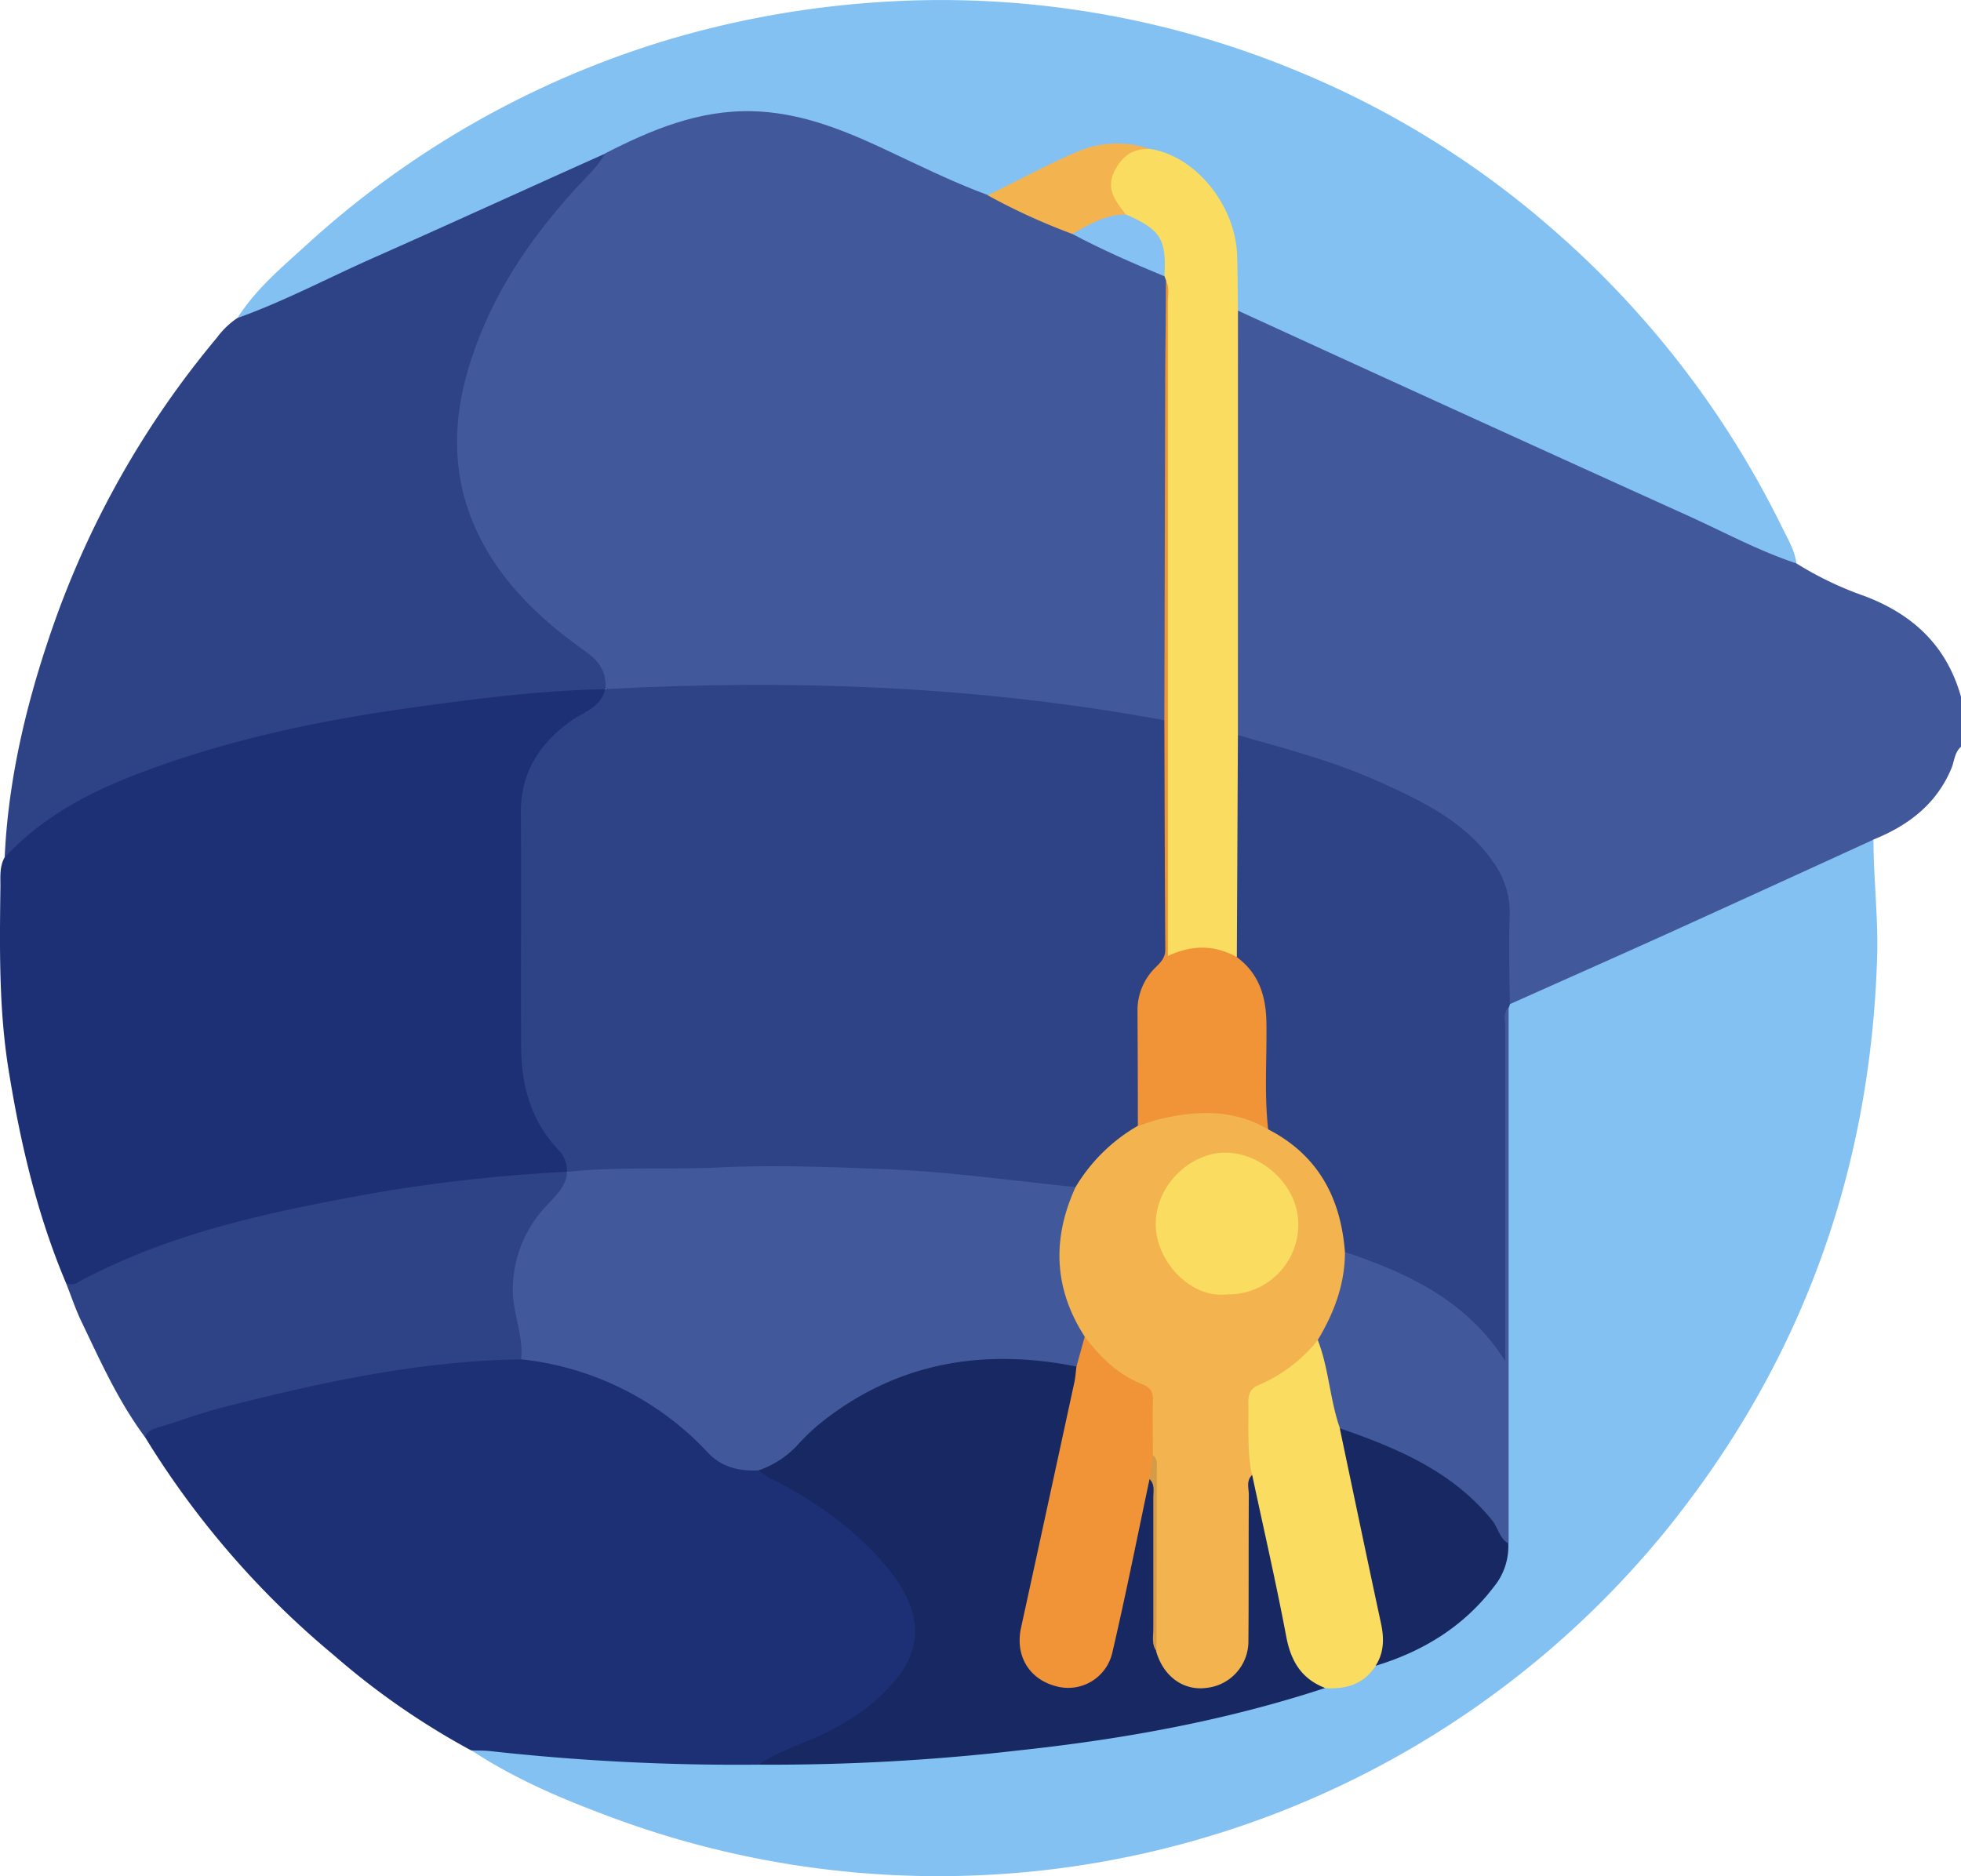 <svg xmlns="http://www.w3.org/2000/svg" viewBox="0 0 383.15 366.66"><defs><style>.cls-1{fill:#41599a;}.cls-2{fill:#84c1f3;}.cls-3{fill:#1e3075;}.cls-4{fill:#2e4386;}.cls-5{fill:#f9dc60;}.cls-6{fill:#172862;}.cls-7{fill:#f3b44f;}.cls-8{fill:#f09437;}.cls-9{fill:#85c1f2;}.cls-10{fill:#d49c49;}</style></defs><g id="Слой_2" data-name="Слой 2"><g id="Слой_1-2" data-name="Слой 1"><path class="cls-1" d="M351,110.1a66.45,66.45,0,0,0,13.34,6.39c9.53,3.62,16.05,9.79,18.82,19.71v9.72c-1.3,1.13-1.3,2.85-1.9,4.28-2.95,7-8.46,11.15-15.26,13.88-1.22,1.71-3.1,2.45-4.9,3.28-15.55,7.21-31.2,14.21-46.79,21.36-5,2.27-10,4.44-14.9,6.85-1.52.74-3.09,1.83-4.85.47-1.39-3.87-1-7.94-.59-11.8,1.2-11.28-4-18.66-13.15-24.31C270,153.22,258.12,149.32,246,146c-2-.55-4.28-.73-5.09-3.21a18.18,18.18,0,0,1-.37-4.82q0-35.79,0-71.58a17.83,17.83,0,0,1,.32-4.44c.83-2.49,2.49-1.42,3.91-.81q11.13,4.8,22.12,9.91C289,81.24,311.22,91.2,333.36,101.37c5.08,2.33,10.18,4.63,15.26,7A6.87,6.87,0,0,1,351,110.1Z"/><path class="cls-2" d="M295,196.23c10.33-4.62,20.67-9.2,31-13.87q20-9.09,40.05-18.28c0,7.59.94,15.14.72,22.75-1.25,42.1-14.84,79.62-41.38,112.38a183.29,183.29,0,0,1-207.12,55.47c-9.08-3.4-18-7.25-26.16-12.63,1.17-1.3,2.68-1.08,4.16-.93a511.88,511.88,0,0,0,51.64,2.68c11.45.36,22.84-.63,34.26-1.29a386.9,386.9,0,0,0,42.94-5.26,286.73,286.73,0,0,0,33-8.06,14.26,14.26,0,0,0,10.37-4.08,61.44,61.44,0,0,0,17.43-9.77c4.75-3.92,8.25-8.58,8-15.19-.29-33.52.15-67,0-100.52a7.55,7.55,0,0,1,.27-2.22A2.56,2.56,0,0,1,295,196.23Z"/><path class="cls-3" d="M12.88,250.68c-5.72-13.55-9-27.74-11.3-42.22C-.24,196.73-.06,184.92.08,173.11c0-1.86-.16-3.76.78-5.49,2.87-5.47,7.85-8.56,13-11.39,13.8-7.58,28.79-11.76,44.05-15.09,17.68-3.86,35.63-5.86,53.63-7.37,2.28-.2,4.75-.71,6.83,1,.74,1.79-.5,2.8-1.59,3.8a36.3,36.3,0,0,1-4.25,3c-6.41,4.37-9.81,10.22-9.71,18.2.18,14.8,0,29.61.07,44.41,0,7.16,1.82,13.76,6.53,19.39,1.26,1.51,2.64,3.1,1.56,5.35-2.76,1.82-6,1.45-9,1.72C80.73,232.55,59.79,236,39.3,241.94a142.9,142.9,0,0,0-21.87,8.56C16,251.17,14.47,252.82,12.88,250.68Z"/><path class="cls-2" d="M351,110.1c-7.11-2.36-13.7-5.89-20.48-9q-44.37-20.08-88.64-40.4c-1.58-1.33-1.07-3.19-1.12-4.85-.09-3.59.14-7.18-.92-10.69-2.37-7.85-7.41-13-15.29-15.29C218.69,29,213,29,207.56,32c-4.68,2.53-9.36,5.13-14.5,6.71-3.37-.1-6.11-2-9.06-3.25-5.38-2.3-10.67-4.81-16-7.31-14.41-6.8-28.77-7.3-43.22-.2-2,1-4.09,1.85-6.18,2.65C97.13,40.54,75.49,50.21,54,60.1c-2.38,1.09-4.64,3-7.61,2.06,3.5-5.57,8.51-9.77,13.27-14.1A182.46,182.46,0,0,1,130.46,7.79,187.12,187.12,0,0,1,168.86.63a181.54,181.54,0,0,1,84,13,179.36,179.36,0,0,1,51.19,31.76,184.91,184.91,0,0,1,44.2,57.77C349.37,105.41,350.66,107.57,351,110.1Z"/><path class="cls-3" d="M148.23,344.84a437.74,437.74,0,0,1-52.46-2.65c-1.23-.13-2.48-.09-3.72-.14a147.36,147.36,0,0,1-26.83-18.61,172.36,172.36,0,0,1-36.88-42.6c-.14-2.64,2.1-2.79,3.73-3.39a189.47,189.47,0,0,1,30.31-8c12.83-2.43,25.66-5.11,38.84-4.84a58.65,58.65,0,0,1,36.86,17.67c2.82,2.89,6.2,3.94,10,4.43a76.19,76.19,0,0,1,25.3,18.08c7,7.69,8.21,17.28,2.72,23.62a40.25,40.25,0,0,1-10.78,9.09A71.91,71.91,0,0,1,148.23,344.84Z"/><path class="cls-4" d="M46.35,62.16c9-3.2,17.45-7.7,26.16-11.57C87.81,43.8,103,36.84,118.28,30c2,1.28-.08,1.91-.55,2.51-2.93,3.71-6.48,6.86-9.39,10.61-7.6,9.83-14,20.25-16.78,32.55-3.51,15.54.4,29,11.32,40.49A92.37,92.37,0,0,0,115.58,127c2.42,1.78,4.25,3.92,3.08,7.27-.13.14-.27.27-.41.4-12.77.25-25.41,1.88-38,3.64-16.37,2.29-32.5,5.56-48.12,11-11.58,4-22.68,9-31.22,18.25.7-15.23,4.19-29.91,9.12-44.25A180.86,180.86,0,0,1,42.37,66,16.22,16.22,0,0,1,46.35,62.16Z"/><path class="cls-4" d="M101.82,265.63c-19.95.31-39.27,4.52-58.47,9.44-4.2,1.08-8.28,2.62-12.43,3.87-1.13.35-2.12.72-2.58,1.9-5.22-7-8.73-14.87-12.46-22.66-1.16-2.42-2-5-3-7.5a2.16,2.16,0,0,0,2.44-.15c17.41-9.37,36.45-13.5,55.63-17A311.07,311.07,0,0,1,110.76,229l.39.46c.6,2.61-1.16,4.26-2.68,5.79-6.86,6.93-8.58,15.09-6.23,24.35C102.75,261.59,103.34,263.7,101.82,265.63Z"/><path class="cls-4" d="M295,196.23a1.46,1.46,0,0,1-.18.58c-.6,1.31-.29,2.7-.29,4.05q0,30.76,0,61.55c0,1.28.44,2.68-.4,3.85a1.42,1.42,0,0,1-1.6-.83c-6-9.29-15.32-13.9-25-18.09a33.61,33.61,0,0,1-4.42-2,3.79,3.79,0,0,1-1.34-2.93c-1.17-8.59-5.55-15.18-12.59-20.1a5.1,5.1,0,0,1-2-2.1c-.9-4.07-.54-8.2-.4-12.29.26-7.75-.31-15.18-5.8-21.34-.78-7.57-.21-15.17-.34-22.75-.09-5.1-.07-10.21,0-15.31,0-1.7-.23-3.54,1.32-4.85,9.27,2.65,18.62,5.08,27.44,9.06,8.48,3.83,16.93,7.81,22.46,15.87a16.68,16.68,0,0,1,3.12,10.1C294.77,184.56,294.93,190.4,295,196.23Z"/><path class="cls-5" d="M241.87,143.7,241.66,187c-4,.24-8.11-1.1-12.19.17-1.37.43-1.91-.85-2.1-2a30.22,30.22,0,0,1-.16-4.85q0-59.49,0-119a28.13,28.13,0,0,0-.22-5.58,8.55,8.55,0,0,1-.27-1.24c.68-5.92-2-9.83-7.29-12.23-2-1.83-3.3-4-3.1-6.78.33-4.5,3.57-6.92,8.39-6.38,8.84,1.35,16.67,10.92,17,20.84.11,3.59.11,7.19.16,10.78Z"/><path class="cls-6" d="M148.23,344.84c4.2-2.89,9.15-4.19,13.65-6.49,5.42-2.77,10.32-6.27,13.87-11.05,4.82-6.54,4-13.62-3.15-21.87-6.21-7.14-13.85-12.43-22.27-16.65a21.64,21.64,0,0,1-2.14-1.44c11.33-10.39,23-20.17,39.07-22.26a74.26,74.26,0,0,1,20.79.58,4,4,0,0,1,2.56,1.41c.8,1.44.36,2.9,0,4.36q-4.92,23-10,45.94c-1.24,5.61,1.11,9.92,6,11.11,4.69,1.16,8.81-1.85,10.14-7.48,2.25-9.56,4.08-19.22,6.4-28.77.3-1.26-.05-3.11,2-3.4,1.46,1.4,1.07,3.22,1.08,4.91,0,7.91,0,15.82,0,23.74a12.28,12.28,0,0,0,.43,4.39c1.82,4.9,5.05,7.3,9,6.68,4.43-.68,7.08-4.08,7.14-9.48.1-8.83,0-17.66.06-26.49,0-1.64-.48-3.58,1.5-4.64,1.52.86,1.54,2.49,1.86,3.89,1.67,7.16,3.35,14.32,4.68,21.54,1.16,6.33,2.63,12.32,8,16.49-19.44,6.39-39.43,10-59.74,12.18A421,421,0,0,1,148.23,344.84Z"/><path class="cls-1" d="M262.83,244.67c12.23,4.13,23.71,9.39,31.28,21.33V249.32q0-24.3,0-48.59c0-1.32-.47-2.76.65-3.92q0,52.4,0,104.79a2,2,0,0,1-2.11-1.22c-5.53-9.41-14.9-13.63-24.18-18-2.37-1.1-5-1.66-7.22-3-2.48-5.55-3-11.57-4.24-17.42C259.49,256.38,261,250.46,262.83,244.67Z"/><path class="cls-5" d="M257.49,261.89c2.15,5.56,2.34,11.61,4.31,17.21a4.84,4.84,0,0,1,1.42,3c2.64,11.77,5.33,23.52,7.64,35.36.57,2.93,1,6-2.09,8.1-2.31,3.56-5.76,4.56-9.74,4.34-4.66-1.74-6.78-5.19-7.7-10-2-10.59-4.42-21.1-6.67-31.64-3-5.26-1.72-10.84-1.11-16.34.11-1,1.14-1.63,2-2.09a34.62,34.62,0,0,0,10.2-7.47A1.52,1.52,0,0,1,257.49,261.89Z"/><path class="cls-6" d="M268.77,325.52c1.73-2.68,1.68-5.54,1-8.55-2.71-12.61-5.34-25.24-8-37.87,11.2,3.88,22,8.39,29.77,18,1.17,1.44,1.42,3.5,3.16,4.51a12.53,12.53,0,0,1-2.92,8.6C285.89,317.9,278,322.72,268.77,325.52Z"/><path class="cls-4" d="M110.76,229A5.61,5.61,0,0,0,109,224.6c-5.2-5.58-7.12-12.4-7.17-19.79-.1-15.3.06-30.61-.06-45.9-.06-7.81,3.49-13.4,9.58-17.88,2.49-1.83,6-2.66,6.9-6.32l.06-.05c1.91-1.74,4.31-1.83,6.67-1.84,13.7-.06,27.41-.51,41.08.1,19.13.85,38.25,2.28,57.12,5.87,1.59.3,3.23.46,4.42,1.75.61,5,.22,9.93.25,14.9.08,10,0,19.92.06,29.88a7.21,7.21,0,0,1-1.68,5.14c-2.16,2.48-2.76,5.47-2.8,8.68-.08,6.6.25,13.2-.18,19.78a2.6,2.6,0,0,1-.68,1.69,65,65,0,0,0-12.26,11.75c-.23.27-.67.3-1,.41-7.48-.14-14.83-1.64-22.3-2.09-8.44-.51-16.87-1.17-25.34-1.36-11.19-.25-22.38-.09-33.57.06a83.65,83.65,0,0,0-11.18.56c-2.07.31-4.25.56-6.09-.94Z"/><path class="cls-1" d="M227.5,140.75c-36.14-6.69-72.57-8.07-109.2-6.09.21-3.12-1-5.27-3.64-7.17C107.43,122.38,100.82,116.57,96,109c-7.7-12.2-8.37-25.12-4-38.53C96.06,57.79,103.3,47,112.12,37.24c2.13-2.36,4.56-4.47,6.16-7.29,9-4.6,18.25-8.47,28.7-8.22,8.93.22,17,3.33,24.94,7,7,3.26,13.88,6.73,21.12,9.4,6,1.24,11.05,4.85,16.74,6.88,4.43,1.87,8.69,4.11,13.15,5.93,1.69.69,3.44,1.41,4.58,3l.35.95q.06,41.46,0,82.9C227.86,138.82,228.11,139.84,227.5,140.75Z"/><path class="cls-7" d="M209.53,45.72A122,122,0,0,1,193,38.17c5.86-2.87,11.62-6,17.6-8.56a19.6,19.6,0,0,1,14.07-.49c-3.37-.14-5.52,1.43-7,4.49-1.65,3.55.48,5.84,2.29,8.32C216.63,43.44,213.37,45.38,209.53,45.72Z"/><path class="cls-1" d="M110.8,229c9.91-1.06,19.87-.41,29.78-.87,10.92-.51,21.82-.08,32.68.35,12.33.49,24.6,2.27,36.89,3.49a2.12,2.12,0,0,1,.13,2.13,29.48,29.48,0,0,0,1.9,25.8,4.2,4.2,0,0,1,.32,1.06c0,2.3.12,4.62-2.18,6.08-18-3.58-34.77-.9-49.54,10.68a41.12,41.12,0,0,0-4.64,4.31,18.59,18.59,0,0,1-7.95,5.31c-3.74.16-7.14-.58-9.85-3.45a58.25,58.25,0,0,0-36.52-18.26c.52-4.78-1.77-9.2-1.62-14a23.84,23.84,0,0,1,6.67-16.11C108.63,233.6,110.64,231.87,110.8,229Z"/><path class="cls-7" d="M211.94,261.2c-6.07-9.41-6.4-19.17-1.79-29.23A33.83,33.83,0,0,1,222.32,220c1.21-1.62,3-2.17,4.83-2.57a32.69,32.69,0,0,1,16.55.26,6.51,6.51,0,0,1,4.08,3c9.72,5,14.2,13.36,15,24,0,6.29-2.14,11.92-5.34,17.22a29.57,29.57,0,0,1-11.59,8.78c-1.67.7-2,2-1.94,3.58.08,4.66-.25,9.34.7,14-1.16,1.14-.6,2.58-.61,3.87-.06,9.55,0,19.09-.08,28.63a9.14,9.14,0,0,1-8.22,9.07c-4.48.6-8.41-2.26-9.8-7.14-.67-9-.18-18.05-.27-27.07a38.94,38.94,0,0,0-1-10.28,37.31,37.31,0,0,1-.37-9.26c.1-2.69-.86-4.27-3.3-5.57C217.08,268.38,213.24,266,211.94,261.2Z"/><path class="cls-8" d="M247.78,220.7c-6.75-4-13.92-3.73-21.2-2-1.45.34-2.84.89-4.26,1.35q0-11.19-.07-22.38a11.72,11.72,0,0,1,3.61-8.7c1-1,1.83-1.85,1.82-3.44-.1-14.92-.13-29.84-.18-44.75q.08-32.28.16-64.56c0-7.08.13-14.17.2-21.25.68,1.3.32,2.69.32,4q0,61.65,0,123.31v4.54c4.76-2.24,9.16-2.17,13.44.19,4.39,3.22,5.76,7.73,5.82,12.95C247.54,206.88,247,213.8,247.78,220.7Z"/><path class="cls-9" d="M209.53,45.72c3.28-1.89,6.54-3.84,10.52-3.79,6.78,3,7.88,4.83,7.46,12.06C221.41,51.46,215.36,48.84,209.53,45.72Z"/><path class="cls-8" d="M211.94,261.2c3,4,6.57,7.49,11.32,9.33,1.81.7,2.07,1.77,2,3.39-.07,3.48,0,7,0,10.44a4.75,4.75,0,0,1-.66,4.7c-2.4,11.3-4.64,22.64-7.27,33.89a8.84,8.84,0,0,1-10.93,6.58c-5.27-1.34-8.1-5.91-6.91-11.42C203,302.06,206.47,286,209.94,270c.2-1,.26-2,.38-2.94Z"/><path class="cls-10" d="M224.63,289.06l.66-4.7c.92.74.74,1.79.74,2.77q0,17.75-.08,35.51c-1-1.33-.6-2.87-.61-4.33,0-8.45,0-16.9,0-25.36C225.29,291.64,225.76,290.2,224.63,289.06Z"/><path class="cls-5" d="M239.81,252.94c-7.29.86-14-6.57-14-13.7.06-8.17,7.25-14,13.52-14,7.42,0,14.32,6.61,14.33,13.85A13.63,13.63,0,0,1,239.81,252.94Z"/></g></g></svg>